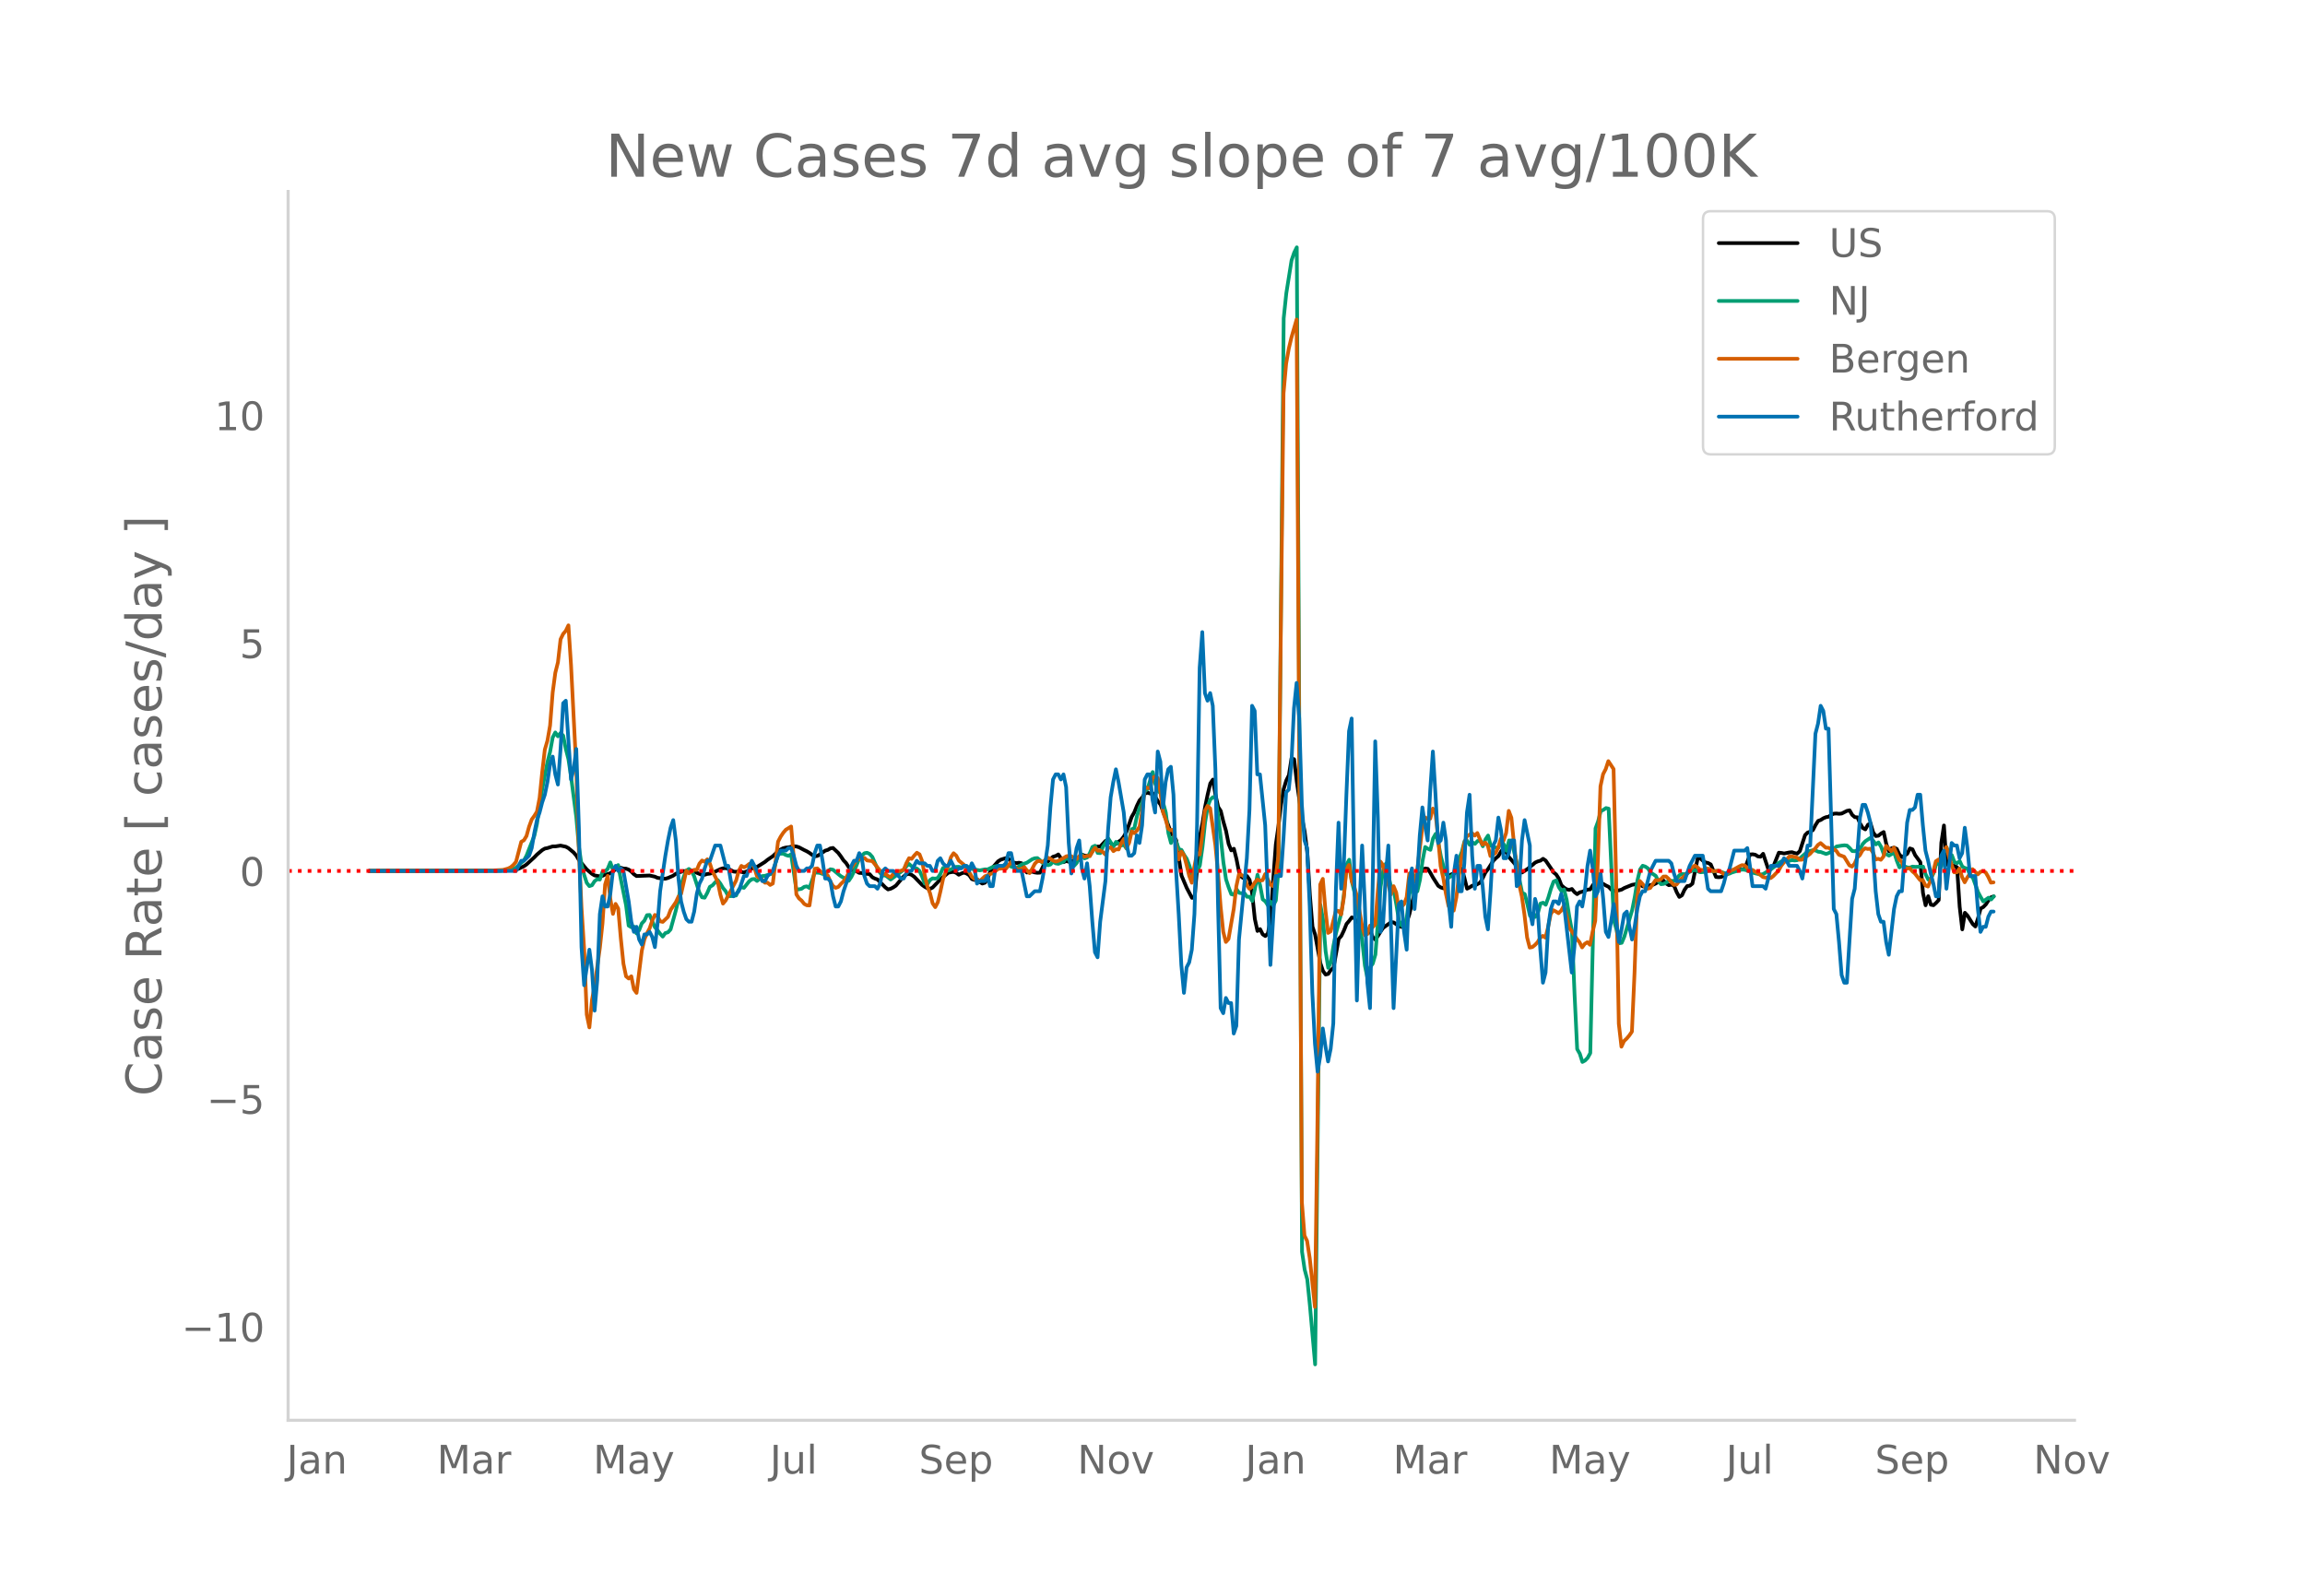 <svg height="864" viewBox="0 0 936 648" width="1248" xmlns="http://www.w3.org/2000/svg" xmlns:xlink="http://www.w3.org/1999/xlink"><defs><style>*{stroke-linecap:butt;stroke-linejoin:round}</style></defs><g id="figure_1"><path d="M0 648h936V0H0z" style="fill:#fff" id="patch_1"/><g id="axes_1"><path d="M117 576.72h725.4V77.76H117z" style="fill:none" id="patch_2"/><path clip-path="url(#pe554f9a1f0)" d="m149.973 353.66 53.182-.134 5.318-.279 1.063-.165 1.064-.304 2.127-1.022 1.064-.722 3.19-2.917 1.064-1.11 2.128-1.803 1.063-.623 1.064-.21 2.127-.673 1.064.008 2.127-.334 2.127.452 1.064.566 2.127 1.772 1.064 1.24 1.064 1.798 3.19 3.867 2.128 1.778 1.063.644 2.128.364 1.063-.197 1.064-.532 1.064-.176 1.063-.335 1.064-.716 1.064-.951 1.063-.722 1.064.15 1.063.318 1.064.043 1.064.383 1.063.782 1.064 1.09 1.064.744 5.318-.216 2.127.468 1.064.48 2.127.307 1.064.055 1.063-.304 2.128-.933 1.063-.752 1.064-.497 2.127-.63 2.127.113 1.064-.123 1.064.265 3.19 1.32 1.064-.069 1.064-.328 1.063-.121 1.064-.294 3.191-1.55 1.064-.33 1.063-.08 1.064.266 2.127 1.12 1.064.13 1.063-.236 2.128.493 2.127-.826 1.064-.786 1.063-.46 1.064-.185 3.19-2.007 1.064-.873 2.128-1.447 2.127-1.979 1.064-.744 1.063-.544 1.064-.263 1.064-.105 2.127-.445 1.063.103 1.064.324 2.127 1.123 1.064.509 1.064.64 1.063.781 1.064.61 1.064-.14 1.063-.621 2.127-1.523 1.064-.3 1.064-.627 1.063-.177 2.128 2.008 1.063 1.41 1.064 1.598 1.064 1.112 1.063 1.667 1.064 1.24 1.063-.143 2.128 1.236 1.063.05 1.064.356 1.064-.015 1.063.139 1.064 1.226 1.064.554 1.063.366 3.191 3.244 1.064.798 1.063-.28 1.064-.545 1.064-.719 2.127-2.517 1.064-1.242 1.063-.82 1.064-.192 1.063.4 1.064.769 3.191 3.303 1.064.768 1.063.575 1.064.27 1.064-.523 2.127-2.2 1.063-1.22 3.191-2.593 1.064-.236 1.064-.122 1.063.36 1.064.805 1.064-.53 1.063-.348 1.064.372 1.063.686 1.064 1.575 1.064.358 1.063-.268 1.064 1.105 1.064.625 1.063-.345 1.064-1.715 1.064-2.786 1.063-1.75 2.127-2.421 1.064-.674 2.127-.664 1.064.332 1.064.906 1.063.633 1.064.172 1.064-.147 1.063.224 1.064 2.17 1.063 1.584 1.064-.365 1.064.026 1.063.309 1.064.143 1.064-.059 2.127-4.313 1.064-.19 1.063-1.105 1.064-.87 1.063-.298 1.064-.618 2.127 3.14 1.064-.474 1.064.294 2.127-.488 1.064.54 2.127-2.975 1.063.448 1.064.095 1.064-.238 1.063-1.613 1.064-1.924 2.127.007 2.128-2.294 1.063-.316 1.064 1.176 1.063 1.01 3.191-2.302 1.064-1.363 1.064-1.93 2.127-6.058 1.064-1.83 1.063-2.669 1.064-2.18 1.063-1.165 1.064-1.572 1.064-.409 1.063.35 1.064-.129 1.064 1.484 1.063 1.775 1.064 1.371 4.254 11.326 2.128 3.19 2.127 14.28 2.127 5.036 2.128 4.038 1.063-.14 2.127-24.7 1.064-5.372 1.064-6.634 1.063-5.137 1.064-4.485 1.064-1.558 1.063 6.288 1.064 4.813 1.064 1.66 1.063 4.371 1.064 3.682 1.063 5.325 1.064 2.617 1.064-.666 1.063 4.227 1.064 5.404 1.064 1.844 1.063.71 1.064-1.111 1.064 1.56 1.063 5.688 1.064 10.219 1.063 4.853 1.064-.752 1.064 2.109 1.063.704 1.064-1.103 1.064-5.75 1.063-16.011 1.064-14.29 1.064-7.44 1.063-8.792 1.064-6.325 1.063-3.476 1.064-2.165 1.064-6.847 1.063.416 1.064 9.068 2.127 14.894 1.064 5.332 1.064 8.272 1.063 17.523 1.064 12.916 1.063 3.15 2.128 11.624 1.063 3.175 1.064 1.463 1.064-.254 1.063-1.615 1.064-.762 2.127-11.838 1.064-1.2 1.063-2.234 1.064-2.651 1.064-1.237 1.063-1.42 1.064.323 1.064 1.682 1.063.285 2.128 2.675 1.063.167 1.064.309 1.063 2.576 1.064 1.015 1.064-1.548 1.063-1.779 1.064-1.483 3.19-2.275 1.065.105 2.127 1.498 1.063.322 1.064-.783 1.064-1.166 1.063-3.268 1.064-4.668 3.19-11.433 1.065-1.714 1.063-.703 1.064.152 1.063 1.646 1.064 1.913 2.127 3.332 1.064.69 1.064.322 1.063-1.957 1.064-3.056 1.064-.673 1.063-.28 1.064-.966 1.063-.584 1.064-.45 1.064 3.82 1.063 4.302 1.064-.548 1.064-.698 1.063-.055 2.128-1.154 1.063-1.91 1.064-2.213 1.063-1.37 2.128-3.383 1.063-1.083 1.064-.893 1.064-1.875 1.063-1.25 1.064 1.706 1.064 1.928 3.19 3.672 1.064 1.622 1.064.915 2.127-1.362 2.127-1.736 1.064-.923 1.064-.479 1.063-.293 1.064-.755 1.063.721 2.128 3.105 1.063 1.683 1.064.848 1.064 1.648 1.063 2.737 1.064.955 1.064.692 1.063.222 1.064-.359 1.063 1.293 1.064.812 1.064-.732 1.063-.252 2.128-.869 1.063-.088 1.064-1.69 1.064-1.368 2.127.452 1.063.402 1.064.64 1.064.503 1.063 1.112 1.064.69 1.064-.28 1.063-.086 1.064-.296 1.064-.632 3.19-1.304 2.128-.36 1.063.289 1.064.666 1.064.176 2.127-.676 1.064-.14 1.063-.474 1.064-.687 1.063-.515 1.064.01 1.064 1.19 1.063.678 1.064-.209 1.064.433 1.063 2.615 1.064 1.92 1.064-.636 1.063-2.272 1.064-1.493 1.063-.128 1.064-.86 2.127-10.197 1.064-.05 1.064.942 1.063.702 1.064.23 1.064.575 2.127 5.084 1.063.109 1.064-.098 2.127-.997 2.128-1.41 1.063-.362 2.128-.253 1.063-.06 1.064-.254 2.127-5.814 1.064-.069 1.063.184 1.064.682 1.064.131 1.063-1.19 2.128 6.344 1.063-.92 1.064-.595 2.127-5.284 1.064.106 1.063.224 2.128-.426 1.063-.103 1.064.353 1.064.217 1.063-.985 2.127-6.516 1.064-1.059 1.064-.332 1.063-.658 1.064-2.052 1.064-1.67 1.063-.388 1.064-.695 1.064-.445 1.063-.185 1.064-.773 1.063-.459 1.064-.057 1.064.11 1.063-.113 2.128-1.081 1.063-.204 1.064 1.857 1.064.912 1.063.063 1.064 2.507 1.063 1.804 1.064.583 1.064-1.89 1.063-.501 1.064 3.669 1.064 1.432 1.063-.143 1.064-.865 1.064-.626 1.063 4.899 1.064 2.902 1.063-1.207 1.064-.245 1.064.515 1.063 2.279 1.064 1.086 2.127-1.392 1.064-2.18 1.064.365 1.063 2.348 2.127 2.89 1.064 12.484 1.064 4.997 1.063-3.68 1.064 3.447 1.064.218 1.063-.94 1.064-1.15 1.064-23.265 1.063-7.03 1.064 15.91 1.063-.13 1.064.244 2.127.902 1.064 16.094 1.064 9.164 1.063-6.73 1.064 1.156 2.127 3.426 1.064.975 1.063-3.303 1.064-4.006 1.064-.568 1.063-1.096 1.064-1.65 1.064-1.247 1.063-.331h0" style="fill:none;stroke:#000;stroke-linecap:round;stroke-width:1.5" id="line2d_1"/><path clip-path="url(#pe554f9a1f0)" d="m149.973 353.656 53.182-.097 3.19-.228 1.064-.185 1.064-.323 1.063-.485 3.191-2.912 1.064-1.964 3.19-8.102 1.064-4.85 1.064-7.466 1.064-6.573 2.127-10.99 1.064-4.163 1.063-5.855 1.064-2.039 1.064 1.567 1.063-1.358 1.064 1.05 1.063 5.42 1.064 4.142 1.064 7.086L234 331.66l1.064 12.11 1.063 7.222 1.064 4.224 1.064 3.27 1.063 1.337 1.064-.351 1.063-1.648 1.064-.827 1.064.17 1.063-3.159 1.064-.104 1.064-1.092 1.063-2.609 1.064 2.96 2.127-1.889 1.064 5.685 2.127 10.579 1.064 8.323 1.063.635 1.064-.212 1.064 2.755 1.063-1.293 1.064-2.761 1.064-1.123 1.063-2.236 1.064-.092 2.127 4.962 1.064 1.231 1.063 1.422 1.064 1.172 1.064-1.431 1.063-.304 1.064-1.17 2.127-7.672 1.064-4.477 1.063-5.848 1.064-3.357 1.064-2.538 1.063-.664 1.064.734 1.064 2.236 2.127 6.603 1.064 1.926 1.063.168 1.064-1.943 1.063-2.466 1.064-.604 1.064-1.188 1.063-.931 1.064 1.399 1.064 1.794 1.063 1.256 1.064 1.997 1.064.06 2.127-.27 1.063-2.341 1.064-1.06 1.064.307 2.127-2.683 1.064-.81 1.063-.11 1.064.795 1.064-.904 1.063-1.088 1.064-.085 2.127-.687 1.064-.268 2.127-7.976 2.127-.075 1.064.564 1.064.327 1.063-.642 2.127 14.335 1.064-.106 1.064-.234 1.063-.768 1.064-.208 1.064.672 2.127-6.208 1.064-.025 1.063.11 1.064.413 1.063-.32 2.128-1.57 1.063.189 2.128 1.777 1.063.849 1.064.605 1.064.891 1.063.353 1.064-1.58 1.063-2.198 2.128-5.193 1.063-1.282 1.064-.927 1.064-.19 1.063.496 1.064 1.212 2.127 4.864 1.064 1.639 1.063 1.06 1.064-.054 1.064.752 1.063.89 2.128-1.564 3.19-2.404 1.064-1.386 1.064-.96 1.063.943 1.064.625 1.064.3 1.063.945 1.064 2.3 1.064 2.824 1.063.317 1.064-1.716 1.064-.69 1.063.12 1.064-.278 1.063-1.722 1.064-2.362 1.064.176 1.063.9 3.191-1.486 1.064-.04 1.064.24 1.063-.381 1.064-.07 2.127 1.033 1.064.28 2.127.356 2.127-.417 1.064.032 2.127-1.027 2.127-.48 1.064.263 1.064-.123 1.063-.48 1.064.24 2.127.86 1.064.218 2.127-1.47 2.127-.737 2.128-1.401 1.063-.396 1.064-.082 1.064.869 1.063 1.131 1.064.153 1.064.757 1.063-.287 1.064-1.206 1.063.738 1.064.177 2.127-.84 1.064-1.733 1.064.812 1.063 2.532 1.064.058 1.064-1.174 1.063-2.474 1.064-.863 1.063 1.483 1.064-.38 1.064-1.718 1.063-2.54 1.064-.5 1.064 2.91 1.063.086 1.064-2.569 1.064-1.585 1.063-1.899 2.127 3.372 1.064-1.888 2.127 1.494 1.064-.333 1.064 1.535 1.063-3.485 1.064-4.339 1.064-.412 1.063-4.92 1.064-3.454 1.063-2.056 1.064-4.61 1.064-.773 2.127-7 1.064 4.747 1.063 2.842 1.064 1.006 2.127 7.842 1.064 8.355 1.063 4.027 1.064-2.554 1.064 2.092 1.063 2.94 1.064.338 1.064 2.005 1.063 1.578 1.064 2.789 1.064 3.552 2.127-1.252 1.063-2.398 1.064-7.415 1.064-10.011 1.063-6.556 1.064-2.77 1.064-.968 1.063.164 1.064 7.598 1.064 8.901 1.063 9.934 1.064 6.814 1.063 3.227 1.064 2.768 1.064.242 1.063-2.268 1.064 1.5 1.064.145 1.063-.074 1.064 1.52 1.064-.036 1.063 1.735 1.064-4.745 1.063-5.9 1.064 4.292 1.064 5.69 1.063.814 1.064 1.662 1.064-1.582 1.063 1.659 1.064-2.086 1.064-12.562 2.127-223.875 1.063-10.157 2.128-13.364 1.063-3.118 1.064-2.156 2.127 407.887 1.064 7.213 1.064 3.992 1.063 10.515 2.127 23.993 2.128-186.601 1.063 5.837 1.064 13.015 1.064 6.73 1.063-2.236 1.064-6.817 1.064-5.145 2.127-8.078 1.063-7.552 1.064-12.102 1.064-1.973 1.063 8.807 1.064 4.333 1.064 5.725 1.063 7.749 1.064 6.43 1.064 9.99 1.063 5.175 1.064-4.545 1.063-1.493 1.064-3.671 2.127-27.622 1.064-6.56 1.064-2.707 2.127 9.71 1.064 1.132 1.063 5.721 1.064 6.52 1.063 1.992 1.064.672 1.064-4.041 1.063-9.359 1.064-3.92 1.064 2.681 1.063.108 1.064-4.651 1.064-7.749 1.063-5.595 1.064.69 1.063.458 1.064-4.614 1.064-1.877 1.063 3.561 1.064 5.664 1.064 4.037 1.063 3.193 1.064 1.205 1.064-.461 1.063-1.093 1.064-3.597 2.127-5.24 1.064-4.273 1.063-.221 1.064 1.685 1.064-1.041 1.063.648 1.064-1.18 1.064-.074 1.063 2.228 1.064-2.783 1.063-1.577 1.064 4.122 1.064.33 1.063.54 1.064-.116 1.064-3.146 1.063 1.86 1.064 2.61 1.064-4.209 1.063.181 1.064 4.794 1.063 4.143 1.064 6.87 1.064 5.295 1.063.489 1.064 4.122 1.064 4.69 1.063-.232 1.064.712 1.064-1.541 1.063-3.908 1.064-.323 1.063.827 1.064-2.946 1.064-3.6 1.063-2.859 1.064-.506 1.064 2.753 1.063 1.631 1.064-.672 1.064 4.271 1.063 6.797 1.064 5.695 1.063 25.749 1.064 22.311 1.064 1.863 1.063 3.346 1.064-.579 1.064-1.094 1.063-1.922 2.128-91.214 1.063-2.928 1.064-4.117 1.063-.515 1.064-.727 1.064.23 2.127 45.332 1.064 3.793 1.063 5.56 1.064-.196 1.064-2.511 3.19-10.83 1.064-5.374 1.064-6.63 1.063-4.446 1.064-1.507 1.064.344 1.063.723 1.064 1.663 2.127 1.39 1.064 2.158 1.063 1.212 1.064-.124 1.064-.54 1.063-.778 2.128.143 1.063-.993 1.064-1.359 1.064-.518 1.063.14 1.064-.391 1.063-.64 1.064-.44 1.064-.272 1.063.548 1.064.377 2.127-.162 1.064-.436 1.064-.049 1.063.328 1.064-.168 1.063-.015 3.191 1.159 1.064-.052 1.064-.486 3.19-.989 1.064-.225 1.064.102 1.063.31 2.128.868 3.19.763 1.064-.213 2.128-1.322 1.063-.627 2.127-1.65 1.064-.995 1.064-.578 2.127-.013 2.127-.46 1.064.124 1.064-.115 1.063-.718 3.191-2.836 2.127-.493 1.064.1 1.064.518 1.063.115 2.128.787 1.063-.368 1.064-.663 1.063-1.13 1.064-.884 2.127-.353 1.064-.112 1.064.117 1.063.988 1.064 1.227 1.064.062 1.063-.368 1.064-.574 1.063-1.996 1.064-1.131 2.127-1.403 1.064 1.252 1.064 1.456 1.063-.804 1.064 1.771 1.064 2.891 1.063.111 1.064.593 2.127-1.271 1.064 3.359 1.063 2.683 1.064-.863 2.127.878 1.064.065 1.064-.404 1.063.113 3.191-.115 1.064 3.16 1.063 2.125 1.064-.478 1.064-2.054 1.063-3.652 1.064-.427 1.064 1.233 1.063-5.547 1.064-2.168 1.063 2.887 1.064.295 1.064 2.84 1.063.4 1.064-.878 1.064 2.281 1.063.549 1.064.33 1.064 2.767 1.063.778 2.127 5.915 1.064 2.01 1.064 1.774 2.127-1.503 1.064.712 1.063-1.254h0" style="fill:none;stroke:#009e73;stroke-linecap:round;stroke-width:1.5" id="line2d_2"/><path clip-path="url(#pe554f9a1f0)" d="m149.973 353.656 46.8-.1 4.254-.143 3.191-.162 2.127-.587 1.064-.527 1.064-.931 1.063-1.236 2.128-8.143 1.063-.607 1.064-1.742 1.064-3.829 1.063-2.896 1.064-1.459 1.063-1.721 1.064-5.55 1.064-10.533 1.063-9.095 1.064-3.646 1.064-6.158 1.063-13.45 1.064-7.96 1.064-4.233 1.063-9.358 1.064-2.188 1.063-1.236 1.064-2.228 1.064 16.245 2.127 41.91 1.064 33.846 1.063 22.727 1.064 16.812 1.064 26.535 1.063 5.185 1.064-11.201 1.063-5.651 2.128-15.435 1.063-9.925 1.064-15.78 1.064-3.544 1.063 9.378 1.064 6.057 1.064-4.052 1.063 1.904 1.064 12.154 1.063 10.25 1.064 5.104 1.064.89 1.063-.91 1.064 5.266 1.064 1.478 2.127-17.095 1.064-4.639 1.063-2.512 1.064-1.985 1.063-3.16 1.064-2.268 1.064.527 1.063 2.066 1.064.243 2.127-2.046 1.064-2.836 2.127-3.12 1.064-2.268 1.063-1.073 2.128-9.44 1.063 1.054 1.064-.79 1.064-.628 1.063.02 1.064-2.552 1.064-1.256 1.063.506 1.064-.992 1.063 1.762 1.064 3.282 1.064 1.944 1.063 2.248 1.064 5.145 1.064 3.606 1.063-1.276 4.255-8.102 1.063-3.87 1.064-2.065 1.064.587 1.063-.527 1.064-.85 1.064-.446 1.063 2.107 1.064 3.423 1.064.527 1.063.83 1.064 1.175 1.063-.02 1.064.931 1.064-.587 2.127-16.995 1.064-2.025 1.063-1.6 1.064-1.236 2.127-1.296 1.064 12.66 1.063 14.908 1.064 1.64 1.064.892 1.063 1.336 1.064.568 1.064.06 2.127-14.887 1.064-.163 1.063 1.054 1.064.85 1.063-.06 1.064 1.053 1.064 2.512 1.063 1.782 1.064.71 1.064-.386 1.063-1.215 1.064-1.033 1.064-1.479 1.063-2.106 1.064-1.844 2.127-3.18 1.064-.445 1.063-.142 1.064-.304 1.064 1.013 2.127.263 4.254 5.287 1.064-.122 1.064.892 1.063.465 1.064-1.336 1.064-.932 2.127-.345 1.064-.486 1.063-2.633 1.064-1.985 1.063.284 1.064-1.357 1.064-1.135 1.063.669 1.064 2.754 1.064 5.834 1.063 4.517 1.064 2.633 1.064 4.132 1.063 1.56 1.064-2.046 1.063-4.497 1.064-5.003 2.127-5.428 1.064-3.342 1.064-1.58 1.063.952 1.064 2.046 2.127 1.742 1.064 1.742 1.063 1.276 1.064 1.843 1.064.87 1.063.203 1.064.628 2.127-1.964 1.064-.365 1.064-.587 1.063-.243 2.127-1.803 2.128-.203 1.063.142 2.128-2.816 2.127 2.877 1.064.324 1.063-.365 1.064-.648 1.063 1.337 1.064 1.094 1.064-1.742 1.063-2.066 1.064-1.074h1.064l1.063.365 2.128-1.742 1.063.445 1.064.73 1.063.384 1.064-.303 2.127-1.155 1.064-.668 1.064-.203 1.063.182 1.064.79 1.064.284 1.063-1.215h1.064l1.063.303 1.064-.344 1.064.162 1.063-1.944 1.064-1.459 1.064 1.175 1.063-.081 1.064.648 1.064 1.053 1.063-2.775 1.064-.222 1.063 1.539 1.064-.75 1.064.061 1.063-2.592 1.064-1.702 1.064 3.646 1.063-2.066 1.064-4.618 1.064.729 1.063-1.074 1.064-1.62 1.063-6.421 1.064-9.52 1.064.263 1.063.122L468 315.88l1.064-.588 1.063.628 1.064 5.348 1.064 8.487 1.063 2.977 1.064 3.788 1.063.648 1.064-.263 1.064 6.907 1.063 5.186 1.064-3.2 1.064 1.437 1.063 3.95 1.064 4.457 1.064 2.815 1.063-6.684 1.064-5.368 1.063.608 1.064-8.001 1.064-9.763 1.063-2.006 1.064.993 2.127 14.928 1.064 11.262 1.064 13.794 1.063 10.189 1.064 4.091 1.063-1.195 2.128-12.194 1.063-9.236 1.064-4.922 1.064.385 1.063.648 1.064 3.423 1.064 1.499 1.063-.77 1.064-1.762 1.063-1.215 1.064.405 1.064-.122 1.063-2.511 2.128 4.294 1.063.587 1.064-3.605 1.064-8.265 2.127-188.214 1.063-12.052 1.064-6.037 1.064-4.517 2.127-7.393 2.127 358.382 1.064 13.632 1.064 2.167 1.063 6.907 2.127 19.912 1.064-78.713 1.064-92.832 1.063-2.309 1.064 12.74 1.064 9.217 1.063-.648 2.128-8.426 1.063.141 1.064 1.439 1.063-6.705 1.064-11.708 1.064-1.701 1.063 6.42 1.064 2.432 1.064 3.727 2.127 12.274 1.064 3.667 1.063-.426 1.064-3.443 1.063.668 1.064-1.235 1.064-13.51 1.063-11.931 1.064 1.458 1.064 3.727 2.127 8.143 1.064-3.363 1.063 2.553 1.064 6.522 1.063-.75 1.064-.992 1.064-2.836 1.063-9.58 1.064-.831 1.064 4.193 1.063-4.538 2.128-17.642 1.063-4.031 1.064.608 1.063-.102 1.064-4.091 1.064 1.884 1.063 9.864L585 351.692l1.064 4.76 1.063 6.32 1.064 5.063 1.064 1.904 1.063.02 1.064-5.367 1.063-8.953 1.064-7.373 1.064-5.47 1.063-3.017 2.128-1.236 1.063.973 1.064-1.054 1.064 2.552 1.063 2.168 1.064-.83 1.063 1.194 1.064 4.254 2.127-1.215 1.064-2.33 1.064-3.463 1.063.75 1.064-3.1 1.064-8.973 1.063 2.795 1.064 10.513 1.063 8.993 1.064 7.637 1.064 4.84 1.063 7.394 1.064 9.216 1.064 4.132 1.063-.202 1.064-.851 1.064-1.134 1.063-1.783 1.064-.79 1.063.73 1.064-4.214 1.064-5.307 1.063-1.64 1.064.547 1.064.688 1.063-1.033 1.064-1.944 1.064 3.646 1.063 5.205 1.064 1.378 2.127 3.22 1.064 1.297 1.063 2.106 1.064-1.438 1.064-.668 1.063 1.053 1.064-5.246 1.064-4.477 1.063-24.468 1.064-30.181 1.063-4.922 1.064-2.046 1.064-3.241 2.127 3.22 1.064 45.798 1.063 57.628 1.064 9.297 1.064-2.289 1.063-.993 1.064-1.276 1.063-1.54 1.064-23.941 1.064-30.343 1.063-6.907 1.064 1.134 1.064 1.438 1.063.567 1.064-.303 2.127-3.16 1.064.06 1.063-.384 1.064-1.135 1.064-.04 1.063.932 1.064 1.397 1.064 1.094 1.063-.121 1.064-1.358 1.064-1.174 1.063-.83 1.064-.993 2.127-2.573 1.064-.83 1.063.729 1.064 1.013 1.064.08 1.063-.364 1.064-.243 1.064.486 1.063.628 2.127-.182 1.064.506 1.064.77 1.063.202 1.064-.952 1.064-.729 1.063-.405 2.128-1.195 1.063-.486 1.064.101 1.063 1.053 1.064.649 1.064.141 2.127 1.317 1.064.648 1.063.932 1.064.223 1.064-.02 1.063.202 1.064-.85 2.127-2.229 1.064-1.944 1.063-1.317 1.064-1.053 1.064-1.317 1.063-.101 2.128.506 1.063.891 1.064-.06 1.063-.973 1.064-.587 1.064-.81 1.063-1.195 1.064-1.013 1.064-1.398 1.063-.75 2.128 1.864 1.063.04 1.064.467 1.063.202 1.064.567 1.064 1.6 2.127.81 2.127 3.485 1.064.506 1.064-1.235 1.063-2.41 1.064-1.014 1.063-1.904 1.064-.87 1.064.283 1.063-.121 1.064 1.539 1.064 2.876 1.063-.304 1.064.405 1.064-1.296 1.063-4.375 2.127 2.147 1.064-1.438 2.127 4.962 1.064.831 1.064 3.018 1.063-.304 1.064-.142 1.064 1.256 1.063.912 2.127 2.694 1.064-.061 1.064 2.208 1.063.445 1.064-2.45 1.064-3.707 1.063-4.112 1.064-.689 1.064 1.337 1.063-4.395 1.064-2.026 1.063 3.99 2.128 6.28h1.063l1.064-1.52 1.064 3.403 1.063 2.168 1.064-1.945 1.064-1.56 1.063-1.822 2.127 2.106 1.064-1.033 1.064-.263 1.063.486 1.064 1.843 1.064 2.33 1.063-.122h0" style="fill:none;stroke:#d55e00;stroke-linecap:round;stroke-width:1.5" id="line2d_3"/><path clip-path="url(#pe554f9a1f0)" d="M149.973 353.656h59.563l2.128-4.126h1.063l2.128-2.063 1.063-3.095 1.064-6.19 1.063-5.159 1.064-3.094 1.064-4.127 1.063-3.095 1.064-5.158 1.064-7.222 1.063-3.095 1.064 7.222 1.064 4.126 1.063-14.443 1.064-18.57 1.063-1.031 2.128 31.981 1.063-4.126 1.064-8.254 1.064 31.981 1.063 48.488 1.064 15.475 2.127-14.443 1.064 8.253 1.063 16.506 1.064-12.38 1.064-26.822 1.063-7.222 1.064 4.127h1.064l1.063-5.159 1.064-9.285 1.064-2.063 1.063 2.063 1.064-1.031 1.063 1.031 2.128 12.38 1.063 8.253 1.064 4.127 1.064-2.063 1.063 5.158 1.064 2.063 1.064-4.126h1.063l1.064-1.032 1.063 2.063 1.064 4.127 1.064-9.285 1.063-13.411 2.128-14.443 1.063-6.19 1.064-5.159 1.064-3.095 1.063 8.254 1.064 15.474 1.063 9.285 1.064 4.127 1.064 3.095 1.063 1.031h1.064l1.064-4.126 1.063-7.222 1.064-4.126 1.064-2.064 1.063-4.126 1.064-3.095h1.063l2.128-6.19h2.127l2.127 8.253h1.064l2.127 12.38 2.127-2.063 2.128-6.19h1.063l2.128-6.19 4.254 8.253h1.064l1.063-2.063 2.128-2.064 2.127-6.19 1.064-2.063h2.127l1.064-1.031h1.063l1.064 3.095 1.063 4.126 1.064 2.063h2.127l1.064-1.031h1.064l1.063-1.032 1.064-5.158 1.064-3.095h1.063l1.064 6.19 1.063 7.221h1.064l1.064 1.032 1.063 6.19 1.064 4.127h1.064l1.063-2.064 1.064-4.126 2.127-6.19 1.064-4.127 1.063-2.063h1.064l1.064-3.095 1.063 2.063L351 355.72l1.064 3.095 1.063 1.031h2.128l1.063 1.032 1.064-2.063 1.063-5.159 1.064-1.031 1.064 1.031h2.127l3.19 3.095h1.065l1.063-2.063 1.064-1.032h1.063l2.128-4.126 1.063 1.032h2.128l1.063 1.031h1.064l1.064 2.063h1.063l1.064-4.126 1.063-1.032 1.064 2.064 1.064 1.031h1.063l1.064-2.063 2.127 4.126 1.064-1.031h1.064l1.063-1.032h1.064l1.063 2.063 1.064-3.094 1.064 2.063 1.063 6.19 1.064-1.032h2.127l1.064-2.063 1.064 4.126h1.063l1.064-7.221 1.063-1.032h2.128l1.063-1.031 1.064-4.127h1.064l1.063 5.158 1.064 2.063h2.127l2.127 10.317h1.064l2.127-2.063h2.128l1.063-5.159 1.064-6.19 1.064-7.221 1.063-15.475 1.064-11.348 1.063-2.063h1.064l1.064 2.063 1.063-2.063 1.064 5.158 1.064 22.696 1.063 12.38 1.064-4.126 1.064-6.19 1.063-3.095 1.064 11.348 1.063 4.126 1.064-6.19 1.064 9.285 1.063 14.443 1.064 12.38 1.064 2.064 1.063-14.444 2.128-16.506 1.063-20.633 1.064-13.411 1.063-6.19 1.064-5.158 1.064 5.158 2.127 12.38 1.064 12.38 1.063 5.158h1.064l1.064-1.032 1.063-7.222 1.064 3.095 1.063-7.221 1.064-18.57 1.064-2.063h1.063L468 324.77l1.064 5.159 1.063-24.76 1.064 4.127 1.064 18.57 1.063-10.317 1.064-5.158 1.063-1.032 1.064 11.348 1.064 30.95 1.063 17.538 1.064 20.633 1.064 11.348 1.063-10.317 1.064-2.063 1.064-5.158 1.063-14.443 1.064-36.108 1.063-63.962 1.064-14.444 1.064 24.76 1.063 3.095 1.064-3.095 1.064 5.158 1.063 25.792 1.064 54.677 1.064 42.298 1.063 2.063 1.064-6.19 1.063 2.063h1.064l1.064 12.38 1.063-3.095 1.064-35.076 3.19-33.013 1.065-19.601 1.063-42.298 1.064 2.064 1.063 25.79h1.064l2.127 20.634 2.128 56.74 2.127-36.107h2.127l1.064-15.475 1.063-18.57 1.064-1.031 1.064-10.317 1.063-22.696 1.064-10.317 1.064 14.444 1.063 35.076 1.064 14.443 1.064 3.095 1.063 23.728 1.064 35.076 1.063 20.633 1.064 11.348 1.064-6.19 1.063-11.348 1.064 7.221 1.064 6.19 1.063-5.158 1.064-10.317 1.064-54.677 1.063-26.823 1.064 26.823 1.063-9.285 1.064-28.886 1.064-25.791 1.063-5.158 1.064 63.962 1.064 50.55 1.063-38.17 1.064-24.76 1.064 22.696 1.063 33.013 1.064 10.317 1.063-48.488 1.064-59.836 1.064 30.95 1.063 46.424 1.064-3.095 1.064-19.601 1.063-12.38 2.128 66.026 2.127-42.298 1.063-1.032 1.064 12.38 1.064 7.222 1.063-27.855 1.064-5.158 1.064 16.506 1.063-12.38 1.064-17.538 1.064-11.348 1.063 7.222 1.064 6.19 1.063-20.633 1.064-15.475 1.064 17.538 1.063 19.601 1.064-1.031 1.064-7.222 1.063 7.222 1.064 24.76 1.064 10.316 1.063-21.665 1.064-7.221 1.063 14.443h1.064l1.064-11.348 1.063-20.633 1.064-7.222 1.064 24.76 1.063 13.411 1.064-9.285h1.064l1.063 8.253 1.064 12.38 1.063 5.158 1.064-15.474 1.064-18.57 1.063-2.063 1.064-9.285 1.064 5.158 1.063 11.348h1.064l1.064-2.063 1.063-5.158h1.064l1.063 18.57 1.064-1.032 1.064-17.538 1.063-8.254 2.128 10.317v26.823l1.063 5.158 1.064-10.316 1.064 4.126 1.063 16.507 1.064 13.411 1.063-4.127 1.064-18.57 1.064-7.22 1.063-3.096h1.064l1.064 1.032 1.063-4.127 1.064 4.127 3.19 27.854 1.064-10.316 1.064-16.506 1.064-2.064 1.063 2.064 1.064-6.19 1.064-10.317 1.063-6.19 1.064 7.222 1.064 11.348 1.063-2.063 1.064-7.222 1.063 10.317 1.064 13.411 1.064 2.063 1.063-6.19 1.064-7.221 1.064 7.221 1.063 8.254 1.064-5.159 1.064-6.19 1.063-1.031 1.064 6.19 1.063 5.158 1.064-5.158 1.064-7.222 1.063-5.158 1.064-2.063h1.064l2.127-8.254 2.127-4.126h5.318l1.064 1.032 1.064 4.126 1.063 3.095h3.191l2.127-6.19 2.128-4.126h3.19l1.064 6.19 1.064 7.221 1.064 1.032h4.254l1.064-3.095 1.063-4.127 1.064-1.032 2.127-8.253h4.255l1.063-1.031 1.064 7.221 1.064 8.253h4.254l1.064 1.032 1.064-4.127 1.063-5.158h3.191l1.064-1.031 1.063-2.064 1.064 1.032 1.064 2.063h3.19l1.064 2.063 1.064 3.095 1.063-6.19 1.064-7.221h1.064l2.127-45.393 1.064-4.126 1.063-7.222 1.064 2.064 1.064 7.221h1.063l2.127 73.247 1.064 2.064 1.064 11.348 1.063 13.411 1.064 3.095h1.064l2.127-34.044 1.064-4.127 2.127-28.886 1.063-5.158h1.064l1.064 3.095 1.063 4.126 1.064 11.348 1.064 16.507 1.063 9.285 1.064 3.094h1.064l1.063 8.254 1.064 5.158 2.127-18.57 1.064-5.158 1.063-2.063h1.064l2.127-27.855 1.064-5.158h1.064l1.063-1.032 1.064-5.158h1.063l1.064 12.38 1.064 10.316 1.063 4.127 1.064 5.158 1.064 4.127 1.063 5.158h1.064l1.064-16.506 1.063-2.064 1.064 15.475 2.127-18.57 1.064 1.032h1.063l1.064 5.158 1.064-2.063 1.063-10.317 1.064 8.254 1.064 11.348h2.127l1.063 13.411 1.064 9.285 1.064-2.063h1.063l1.064-4.127 1.064-2.063h1.063" style="fill:none;stroke:#0072b2;stroke-linecap:round;stroke-width:1.5" id="line2d_4"/><path clip-path="url(#pe554f9a1f0)" d="M117 353.656h725.4" style="fill:none;stroke:red;stroke-dasharray:1.5,2.475;stroke-dashoffset:0;stroke-width:1.5" id="line2d_5"/><path d="M117 576.72V77.76" style="fill:none;stroke:#d3d3d3;stroke-linecap:square;stroke-linejoin:miter;stroke-width:1.25" id="patch_3"/><path d="M117 576.72h725.4" style="fill:none;stroke:#d3d3d3;stroke-linecap:square;stroke-linejoin:miter;stroke-width:1.25" id="patch_4"/><g id="matplotlib.axis_1"><g id="xtick_1"><g style="fill:#696969" transform="matrix(.16 0 0 -.16 116.368 598.378)" id="text_1"><defs><path d="M9.813 72.906h9.859V5.078q0-13.187-5-19.14-5-5.954-16.094-5.954h-3.75v8.297h3.078q6.531 0 9.219 3.672Q9.813-4.39 9.813 5.078z" id="DejaVuSans-74"/><path d="M34.281 27.484q-10.89 0-15.093-2.484-4.204-2.484-4.204-8.5 0-4.781 3.157-7.594 3.156-2.797 8.562-2.797 7.485 0 12 5.297 4.516 5.297 4.516 14.078v2zm17.922 3.72V0H43.22v8.297Q40.14 3.328 35.547.953q-4.594-2.375-11.234-2.375-8.391 0-13.36 4.719Q6 8.016 6 15.922q0 9.219 6.172 13.906 6.187 4.688 18.437 4.688h12.61v.89q0 6.203-4.078 9.594-4.078 3.39-11.453 3.39-4.688 0-9.141-1.124-4.438-1.125-8.531-3.375v8.312q4.921 1.906 9.562 2.844 4.64.953 9.031.953 11.875 0 17.735-6.156 5.86-6.14 5.86-18.64z" id="DejaVuSans-97"/><path d="M54.89 33.016V0h-8.984v32.719q0 7.765-3.031 11.61-3.031 3.858-9.078 3.858-7.281 0-11.484-4.64-4.204-4.625-4.204-12.64V0H9.08v54.688h9.03v-8.5q3.235 4.937 7.594 7.374Q30.078 56 35.797 56q9.422 0 14.25-5.828 4.844-5.828 4.844-17.156z" id="DejaVuSans-110"/></defs><use xlink:href="#DejaVuSans-74"/><use x="29.492" xlink:href="#DejaVuSans-97"/><use x="90.771" xlink:href="#DejaVuSans-110"/></g></g><g id="xtick_2"><g style="fill:#696969" transform="matrix(.16 0 0 -.16 177.424 598.378)" id="text_2"><defs><path d="M9.813 72.906h14.703l18.593-49.61 18.703 49.61h14.704V0H66.89v64.016l-18.797-50h-9.907l-18.796 50V0H9.813z" id="DejaVuSans-77"/><path d="M41.11 46.297q-1.516.875-3.297 1.281Q36.03 48 33.89 48q-7.625 0-11.703-4.953-4.079-4.953-4.079-14.234V0H9.08v54.688h9.03v-8.5q2.844 4.984 7.375 7.39Q30.031 56 36.531 56q.922 0 2.047-.125 1.125-.11 2.484-.36z" id="DejaVuSans-114"/></defs><use xlink:href="#DejaVuSans-77"/><use x="86.279" xlink:href="#DejaVuSans-97"/><use x="147.559" xlink:href="#DejaVuSans-114"/></g></g><g id="xtick_3"><g style="fill:#696969" transform="matrix(.16 0 0 -.16 240.86 598.378)" id="text_3"><defs><path d="M32.172-5.078q-3.797-9.766-7.422-12.735-3.61-2.984-9.656-2.984H7.906v7.516h5.282q3.703 0 5.75 1.765Q21-9.766 23.483-3.219l1.61 4.094-22.11 53.813H12.5l17.094-42.766 17.093 42.766h9.516z" id="DejaVuSans-121"/></defs><use xlink:href="#DejaVuSans-77"/><use x="86.279" xlink:href="#DejaVuSans-97"/><use x="147.559" xlink:href="#DejaVuSans-121"/></g></g><g id="xtick_4"><g style="fill:#696969" transform="matrix(.16 0 0 -.16 312.63 598.378)" id="text_4"><defs><path d="M8.5 21.578v33.11h8.984V21.922q0-7.766 3.016-11.656 3.031-3.875 9.094-3.875 7.265 0 11.484 4.64 4.234 4.64 4.234 12.656v31h8.985V0h-8.984v8.406Q42.047 3.422 37.718 1q-4.313-2.422-10.032-2.422-9.421 0-14.312 5.86Q8.5 10.296 8.5 21.578zM31.11 56z" id="DejaVuSans-117"/><path d="M9.422 75.984h8.984V0H9.422z" id="DejaVuSans-108"/></defs><use xlink:href="#DejaVuSans-74"/><use x="29.492" xlink:href="#DejaVuSans-117"/><use x="92.871" xlink:href="#DejaVuSans-108"/></g></g><g id="xtick_5"><g style="fill:#696969" transform="matrix(.16 0 0 -.16 373.147 598.378)" id="text_5"><defs><path d="M53.516 70.516V60.89q-5.61 2.687-10.594 4-4.984 1.328-9.625 1.328-8.047 0-12.422-3.125t-4.375-8.89q0-4.845 2.906-7.313 2.907-2.453 11.016-3.97l5.953-1.218q11.031-2.11 16.281-7.406 5.25-5.297 5.25-14.172 0-10.61-7.11-16.078-7.093-5.469-20.812-5.469-5.172 0-11.015 1.172Q13.14.922 6.89 3.219v10.156q6-3.36 11.765-5.078 5.766-1.703 11.328-1.703 8.438 0 13.032 3.312 4.593 3.328 4.593 9.485 0 5.359-3.297 8.39-3.296 3.032-10.812 4.547L27.484 33.5q-11.03 2.188-15.968 6.875-4.922 4.688-4.922 13.047 0 9.672 6.812 15.234 6.813 5.563 18.766 5.563 5.14 0 10.453-.938 5.328-.922 10.89-2.765z" id="DejaVuSans-83"/><path d="M56.203 29.594v-4.39H14.891q.593-9.282 5.593-14.142 5-4.859 13.938-4.859 5.172 0 10.031 1.266 4.86 1.265 9.656 3.812v-8.5Q49.266.734 44.187-.344 39.11-1.422 33.892-1.422q-13.094 0-20.735 7.61-7.64 7.625-7.64 20.625 0 13.421 7.25 21.296Q20.016 56 32.328 56q11.031 0 17.453-7.11 6.422-7.093 6.422-19.296zm-8.984 2.64q-.094 7.36-4.125 11.75-4.032 4.407-10.672 4.407-7.516 0-12.031-4.25-4.516-4.25-5.203-11.97z" id="DejaVuSans-101"/><path d="M18.11 8.203v-29H9.077v75.484h9.031v-8.296q2.844 4.875 7.157 7.234Q29.594 56 35.594 56q9.968 0 16.187-7.906 6.235-7.907 6.235-20.797T51.78 6.484q-6.218-7.906-16.187-7.906-6 0-10.328 2.375-4.313 2.375-7.157 7.25zm30.578 19.094q0 9.906-4.079 15.547-4.078 5.64-11.203 5.64-7.14 0-11.218-5.64-4.079-5.64-4.079-15.547 0-9.906 4.078-15.547 4.079-5.64 11.22-5.64 7.124 0 11.202 5.64t4.078 15.547z" id="DejaVuSans-112"/></defs><use xlink:href="#DejaVuSans-83"/><use x="63.477" xlink:href="#DejaVuSans-101"/><use x="125" xlink:href="#DejaVuSans-112"/></g></g><g id="xtick_6"><g style="fill:#696969" transform="matrix(.16 0 0 -.16 437.494 598.378)" id="text_6"><defs><path d="M9.813 72.906h13.28l32.329-60.984v60.984h9.562V0h-13.28L19.39 60.984V0H9.813z" id="DejaVuSans-78"/><path d="M30.61 48.39q-7.22 0-11.422-5.64-4.204-5.64-4.204-15.453 0-9.813 4.172-15.453 4.188-5.64 11.453-5.64 7.188 0 11.375 5.655 4.203 5.672 4.203 15.438 0 9.719-4.203 15.406-4.187 5.688-11.375 5.688zm0 7.61q11.718 0 18.406-7.625 6.703-7.61 6.703-21.078 0-13.422-6.703-21.078-6.688-7.64-18.407-7.64-11.765 0-18.437 7.64-6.656 7.656-6.656 21.078 0 13.469 6.656 21.078Q18.844 56 30.609 56z" id="DejaVuSans-111"/><path d="M2.984 54.688H12.5L29.594 8.797l17.093 45.89h9.516L35.687 0H23.485z" id="DejaVuSans-118"/></defs><use xlink:href="#DejaVuSans-78"/><use x="74.805" xlink:href="#DejaVuSans-111"/><use x="135.986" xlink:href="#DejaVuSans-118"/></g></g><g id="xtick_7"><g style="fill:#696969" transform="matrix(.16 0 0 -.16 505.658 598.378)" id="text_7"><use xlink:href="#DejaVuSans-74"/><use x="29.492" xlink:href="#DejaVuSans-97"/><use x="90.771" xlink:href="#DejaVuSans-110"/></g></g><g id="xtick_8"><g style="fill:#696969" transform="matrix(.16 0 0 -.16 565.652 598.378)" id="text_8"><use xlink:href="#DejaVuSans-77"/><use x="86.279" xlink:href="#DejaVuSans-97"/><use x="147.559" xlink:href="#DejaVuSans-114"/></g></g><g id="xtick_9"><g style="fill:#696969" transform="matrix(.16 0 0 -.16 629.087 598.378)" id="text_9"><use xlink:href="#DejaVuSans-77"/><use x="86.279" xlink:href="#DejaVuSans-97"/><use x="147.559" xlink:href="#DejaVuSans-121"/></g></g><g id="xtick_10"><g style="fill:#696969" transform="matrix(.16 0 0 -.16 700.857 598.378)" id="text_10"><use xlink:href="#DejaVuSans-74"/><use x="29.492" xlink:href="#DejaVuSans-117"/><use x="92.871" xlink:href="#DejaVuSans-108"/></g></g><g id="xtick_11"><g style="fill:#696969" transform="matrix(.16 0 0 -.16 761.375 598.378)" id="text_11"><use xlink:href="#DejaVuSans-83"/><use x="63.477" xlink:href="#DejaVuSans-101"/><use x="125" xlink:href="#DejaVuSans-112"/></g></g><g id="xtick_12"><g style="fill:#696969" transform="matrix(.16 0 0 -.16 825.721 598.378)" id="text_12"><use xlink:href="#DejaVuSans-78"/><use x="74.805" xlink:href="#DejaVuSans-111"/><use x="135.986" xlink:href="#DejaVuSans-118"/></g></g></g><g id="matplotlib.axis_2"><g id="ytick_1"><g style="fill:#696969" transform="matrix(.16 0 0 -.16 73.733 544.782)" id="text_13"><defs><path d="M10.594 35.5h62.593v-8.297H10.594z" id="DejaVuSans-8722"/><path d="M12.406 8.297h16.11v55.625l-17.532-3.516v8.985l17.438 3.515h9.86V8.296H54.39V0H12.406z" id="DejaVuSans-49"/><path d="M31.781 66.406q-7.61 0-11.453-7.5Q16.5 51.422 16.5 36.375q0-14.984 3.828-22.484 3.844-7.5 11.453-7.5 7.672 0 11.5 7.5 3.844 7.5 3.844 22.484 0 15.047-3.844 22.531-3.828 7.5-11.5 7.5zm0 7.813q12.266 0 18.735-9.703 6.468-9.688 6.468-28.141 0-18.406-6.468-28.11-6.47-9.687-18.735-9.687-12.25 0-18.718 9.688-6.47 9.703-6.47 28.109 0 18.453 6.47 28.14Q19.53 74.22 31.78 74.22z" id="DejaVuSans-48"/></defs><use xlink:href="#DejaVuSans-8722"/><use x="83.789" xlink:href="#DejaVuSans-49"/><use x="147.412" xlink:href="#DejaVuSans-48"/></g></g><g id="ytick_2"><g style="fill:#696969" transform="matrix(.16 0 0 -.16 83.912 452.258)" id="text_14"><defs><path d="M10.797 72.906h38.719v-8.312H19.828v-17.86q2.14.735 4.281 1.094 2.157.36 4.313.36 12.203 0 19.328-6.688 7.14-6.688 7.14-18.11 0-11.765-7.328-18.296-7.328-6.516-20.656-6.516-4.593 0-9.36.781-4.75.782-9.827 2.344v9.922q4.39-2.39 9.078-3.563 4.687-1.171 9.906-1.171 8.453 0 13.375 4.437 4.938 4.438 4.938 12.063 0 7.609-4.938 12.047-4.922 4.453-13.375 4.453-3.953 0-7.89-.875-3.922-.875-8.016-2.735z" id="DejaVuSans-53"/></defs><use xlink:href="#DejaVuSans-8722"/><use x="83.789" xlink:href="#DejaVuSans-53"/></g></g><g id="ytick_3"><use xlink:href="#DejaVuSans-48" style="fill:#696969" transform="matrix(.16 0 0 -.16 97.32 359.735)" id="text_15"/></g><g id="ytick_4"><use xlink:href="#DejaVuSans-53" style="fill:#696969" transform="matrix(.16 0 0 -.16 97.32 267.212)" id="text_16"/></g><g id="ytick_5"><g style="fill:#696969" transform="matrix(.16 0 0 -.16 87.14 174.689)" id="text_17"><use xlink:href="#DejaVuSans-49"/><use x="63.623" xlink:href="#DejaVuSans-48"/></g></g><g style="fill:#696969" transform="matrix(0 -.2 -.2 0 65.573 445.117)" id="text_18"><defs><path d="M64.406 67.281v-10.39q-4.984 4.64-10.625 6.922-5.64 2.296-11.984 2.296-12.5 0-19.14-7.64-6.641-7.64-6.641-22.094 0-14.406 6.64-22.047 6.64-7.64 19.14-7.64 6.345 0 11.985 2.296 5.64 2.297 10.625 6.938V5.609Q59.234 2.094 53.437.33q-5.78-1.75-12.218-1.75-16.563 0-26.094 10.124-9.516 10.14-9.516 27.672 0 17.578 9.516 27.703 9.531 10.14 26.094 10.14 6.531 0 12.312-1.734 5.797-1.734 10.875-5.203z" id="DejaVuSans-67"/><path d="M44.281 53.078v-8.5q-3.797 1.953-7.906 2.922-4.094.984-8.5.984-6.688 0-10.031-2.047-3.344-2.046-3.344-6.156 0-3.125 2.39-4.906 2.391-1.781 9.626-3.39l3.078-.688q9.562-2.047 13.593-5.781 4.032-3.735 4.032-10.422 0-7.625-6.032-12.078-6.03-4.438-16.578-4.438-4.39 0-9.156.86Q10.688.296 5.422 2v9.281q4.984-2.594 9.812-3.89 4.829-1.282 9.579-1.282 6.343 0 9.75 2.172 3.421 2.172 3.421 6.125 0 3.656-2.468 5.61-2.453 1.953-10.813 3.765l-3.125.735q-8.344 1.75-12.062 5.39-3.704 3.64-3.704 9.985 0 7.718 5.47 11.906Q16.75 56 26.811 56q4.97 0 9.36-.734 4.406-.72 8.11-2.188z" id="DejaVuSans-115"/><path d="M44.39 34.188q3.172-1.079 6.172-4.594 3-3.516 6.032-9.672L66.609 0H56l-9.313 18.703q-3.624 7.328-7.015 9.719-3.39 2.39-9.25 2.39h-10.75V0h-9.86v72.906h22.266q12.5 0 18.656-5.234 6.157-5.219 6.157-15.766 0-6.89-3.203-11.437-3.204-4.532-9.297-6.282zM19.673 64.797V38.922h12.406q7.125 0 10.766 3.297 3.64 3.297 3.64 9.687 0 6.39-3.64 9.64-3.64 3.25-10.766 3.25z" id="DejaVuSans-82"/><path d="M18.313 70.219V54.688h18.5v-6.985h-18.5V18.016q0-6.688 1.828-8.594 1.828-1.906 7.453-1.906h9.218V0h-9.218q-10.407 0-14.36 3.875-3.953 3.89-3.953 14.14v29.688H2.687v6.984h6.594V70.22z" id="DejaVuSans-116"/><path d="M8.594 75.984h20.703V69H17.578V-6.203h11.719v-6.984H8.594z" id="DejaVuSans-91"/><path d="M48.781 52.594v-8.407q-3.812 2.11-7.64 3.157-3.828 1.047-7.735 1.047-8.75 0-13.593-5.547-4.829-5.532-4.829-15.547 0-10.016 4.829-15.563 4.843-5.53 13.593-5.53 3.907 0 7.735 1.046 3.828 1.047 7.64 3.156V2.094Q45.016.344 40.984-.531q-4.015-.89-8.562-.89-12.36 0-19.64 7.765-7.266 7.765-7.266 20.953 0 13.375 7.343 21.031Q20.22 56 33.016 56q4.14 0 8.093-.86 3.953-.843 7.672-2.546z" id="DejaVuSans-99"/><path d="M25.39 72.906h8.297L8.297-9.28H0z" id="DejaVuSans-47"/><path d="M45.406 46.39v29.594h8.985V0h-8.985v8.203Q42.578 3.328 38.25.953q-4.313-2.375-10.375-2.375-9.906 0-16.14 7.906-6.22 7.922-6.22 20.813 0 12.89 6.22 20.797Q17.968 56 27.874 56q6.063 0 10.375-2.375 4.328-2.36 7.156-7.234zm-30.61-19.093q0-9.906 4.079-15.547 4.078-5.64 11.203-5.64 7.125 0 11.219 5.64 4.11 5.64 4.11 15.547 0 9.906-4.11 15.547-4.094 5.64-11.219 5.64-7.125 0-11.203-5.64-4.078-5.64-4.078-15.547z" id="DejaVuSans-100"/><path d="M30.422 75.984v-89.171H9.719v6.984H21.39V69H9.719v6.984z" id="DejaVuSans-93"/></defs><use xlink:href="#DejaVuSans-67"/><use x="69.824" xlink:href="#DejaVuSans-97"/><use x="131.104" xlink:href="#DejaVuSans-115"/><use x="183.203" xlink:href="#DejaVuSans-101"/><use x="244.727" xlink:href="#DejaVuSans-32"/><use x="276.514" xlink:href="#DejaVuSans-82"/><use x="343.746" xlink:href="#DejaVuSans-97"/><use x="405.025" xlink:href="#DejaVuSans-116"/><use x="444.234" xlink:href="#DejaVuSans-101"/><use x="505.758" xlink:href="#DejaVuSans-32"/><use x="537.545" xlink:href="#DejaVuSans-91"/><use x="576.559" xlink:href="#DejaVuSans-32"/><use x="608.346" xlink:href="#DejaVuSans-99"/><use x="663.326" xlink:href="#DejaVuSans-97"/><use x="724.605" xlink:href="#DejaVuSans-115"/><use x="776.705" xlink:href="#DejaVuSans-101"/><use x="838.229" xlink:href="#DejaVuSans-115"/><use x="890.328" xlink:href="#DejaVuSans-47"/><use x="924.02" xlink:href="#DejaVuSans-100"/><use x="987.496" xlink:href="#DejaVuSans-97"/><use x="1048.775" xlink:href="#DejaVuSans-121"/><use x="1107.955" xlink:href="#DejaVuSans-32"/><use x="1139.742" xlink:href="#DejaVuSans-93"/></g></g><g style="fill:#696969" transform="matrix(.24 0 0 -.24 245.86 71.76)" id="text_19"><defs><path d="M4.203 54.688h8.985l11.234-42.672 11.172 42.672h10.593l11.235-42.672 11.187 42.672h8.985L63.28 0H52.688L40.922 44.828 29.109 0H18.5z" id="DejaVuSans-119"/><path d="M8.203 72.906h46.875v-4.203L28.61 0H18.312L43.22 64.594H8.203z" id="DejaVuSans-55"/><path d="M45.406 27.984q0 9.766-4.031 15.125-4.016 5.375-11.297 5.375-7.219 0-11.25-5.375-4.031-5.359-4.031-15.125 0-9.718 4.031-15.093t11.25-5.375q7.281 0 11.297 5.375 4.031 5.375 4.031 15.093zm8.985-21.203q0-13.953-6.203-20.765Q42-20.797 29.203-20.797q-4.734 0-8.937.703-4.203.703-8.157 2.172v8.735q3.954-2.141 7.813-3.157 3.86-1.031 7.86-1.031 8.843 0 13.234 4.61 4.39 4.609 4.39 13.937v4.453q-2.781-4.844-7.125-7.234Q33.938 0 27.875 0 17.828 0 11.672 7.656q-6.156 7.672-6.156 20.328 0 12.688 6.156 20.344Q17.828 56 27.875 56q6.063 0 10.406-2.39 4.344-2.391 7.125-7.22v8.297h8.985z" id="DejaVuSans-103"/><path d="M37.11 75.984V68.5h-8.594q-4.828 0-6.72-1.953-1.874-1.953-1.874-7.031v-4.828h14.797v-6.985H19.922V0H10.89v47.703H2.297v6.984h8.594V58.5q0 9.125 4.25 13.297 4.25 4.187 13.468 4.187z" id="DejaVuSans-102"/><path d="M9.813 72.906h9.859V42.094L52.39 72.906h12.703L28.906 38.922 67.672 0H54.688L19.672 35.11V0h-9.86z" id="DejaVuSans-75"/></defs><use xlink:href="#DejaVuSans-78"/><use x="74.805" xlink:href="#DejaVuSans-101"/><use x="136.328" xlink:href="#DejaVuSans-119"/><use x="218.115" xlink:href="#DejaVuSans-32"/><use x="249.902" xlink:href="#DejaVuSans-67"/><use x="319.727" xlink:href="#DejaVuSans-97"/><use x="381.006" xlink:href="#DejaVuSans-115"/><use x="433.105" xlink:href="#DejaVuSans-101"/><use x="494.629" xlink:href="#DejaVuSans-115"/><use x="546.729" xlink:href="#DejaVuSans-32"/><use x="578.516" xlink:href="#DejaVuSans-55"/><use x="642.139" xlink:href="#DejaVuSans-100"/><use x="705.615" xlink:href="#DejaVuSans-32"/><use x="737.402" xlink:href="#DejaVuSans-97"/><use x="798.682" xlink:href="#DejaVuSans-118"/><use x="857.861" xlink:href="#DejaVuSans-103"/><use x="921.338" xlink:href="#DejaVuSans-32"/><use x="953.125" xlink:href="#DejaVuSans-115"/><use x="1005.225" xlink:href="#DejaVuSans-108"/><use x="1033.008" xlink:href="#DejaVuSans-111"/><use x="1094.189" xlink:href="#DejaVuSans-112"/><use x="1157.666" xlink:href="#DejaVuSans-101"/><use x="1219.189" xlink:href="#DejaVuSans-32"/><use x="1250.977" xlink:href="#DejaVuSans-111"/><use x="1312.158" xlink:href="#DejaVuSans-102"/><use x="1347.363" xlink:href="#DejaVuSans-32"/><use x="1379.15" xlink:href="#DejaVuSans-55"/><use x="1442.773" xlink:href="#DejaVuSans-32"/><use x="1474.561" xlink:href="#DejaVuSans-97"/><use x="1535.84" xlink:href="#DejaVuSans-118"/><use x="1595.02" xlink:href="#DejaVuSans-103"/><use x="1658.496" xlink:href="#DejaVuSans-47"/><use x="1692.188" xlink:href="#DejaVuSans-49"/><use x="1755.811" xlink:href="#DejaVuSans-48"/><use x="1819.434" xlink:href="#DejaVuSans-48"/><use x="1883.057" xlink:href="#DejaVuSans-75"/></g><g id="legend_1"><path d="M694.75 184.5H831.2q3.2 0 3.2-3.2V88.96q0-3.2-3.2-3.2H694.75q-3.2 0-3.2 3.2v92.34q0 3.2 3.2 3.2z" style="fill:none;opacity:.8;stroke:#ccc;stroke-linejoin:miter" id="patch_5"/><path d="M697.95 98.718h32" style="fill:none;stroke:#000;stroke-linecap:round;stroke-width:1.5" id="line2d_6"/><g style="fill:#696969" transform="matrix(.16 0 0 -.16 742.75 104.317)" id="text_20"><defs><path d="M8.688 72.906h9.921V28.61q0-11.718 4.235-16.875 4.25-5.14 13.781-5.14 9.469 0 13.719 5.14 4.25 5.157 4.25 16.875v44.297H64.5V27.391q0-14.25-7.063-21.532-7.046-7.28-20.812-7.28-13.828 0-20.89 7.28-7.047 7.282-7.047 21.532z" id="DejaVuSans-85"/></defs><use xlink:href="#DejaVuSans-85"/><use x="73.193" xlink:href="#DejaVuSans-83"/></g><path d="M697.95 122.203h32" style="fill:none;stroke:#009e73;stroke-linecap:round;stroke-width:1.5" id="line2d_8"/><g style="fill:#696969" transform="matrix(.16 0 0 -.16 742.75 127.802)" id="text_21"><use xlink:href="#DejaVuSans-78"/><use x="74.805" xlink:href="#DejaVuSans-74"/></g><path d="M697.95 145.688h32" style="fill:none;stroke:#d55e00;stroke-linecap:round;stroke-width:1.5" id="line2d_10"/><g style="fill:#696969" transform="matrix(.16 0 0 -.16 742.75 151.287)" id="text_22"><defs><path d="M19.672 34.813V8.108H35.5q7.953 0 11.781 3.297 3.844 3.297 3.844 10.078 0 6.844-3.844 10.078-3.828 3.25-11.781 3.25zm0 29.984V42.828h14.61q7.218 0 10.75 2.703 3.546 2.719 3.546 8.282 0 5.515-3.547 8.25-3.531 2.734-10.75 2.734zm-9.86 8.11h25.204q11.28 0 17.375-4.688Q58.5 63.53 58.5 54.89q0-6.703-3.125-10.657-3.125-3.953-9.188-4.922 7.282-1.562 11.313-6.53 4.031-4.954 4.031-12.376 0-9.765-6.64-15.093Q48.25 0 35.984 0H9.812z" id="DejaVuSans-66"/></defs><use xlink:href="#DejaVuSans-66"/><use x="68.604" xlink:href="#DejaVuSans-101"/><use x="130.127" xlink:href="#DejaVuSans-114"/><use x="169.49" xlink:href="#DejaVuSans-103"/><use x="232.967" xlink:href="#DejaVuSans-101"/><use x="294.49" xlink:href="#DejaVuSans-110"/></g><path d="M697.95 169.173h32" style="fill:none;stroke:#0072b2;stroke-linecap:round;stroke-width:1.5" id="line2d_12"/><g style="fill:#696969" transform="matrix(.16 0 0 -.16 742.75 174.773)" id="text_23"><defs><path d="M54.89 33.016V0h-8.984v32.719q0 7.765-3.031 11.61-3.031 3.858-9.078 3.858-7.281 0-11.484-4.64-4.204-4.625-4.204-12.64V0H9.08v75.984h9.03V46.188q3.235 4.937 7.594 7.374Q30.078 56 35.797 56q9.422 0 14.25-5.828 4.844-5.828 4.844-17.156z" id="DejaVuSans-104"/></defs><use xlink:href="#DejaVuSans-82"/><use x="64.982" xlink:href="#DejaVuSans-117"/><use x="128.361" xlink:href="#DejaVuSans-116"/><use x="167.57" xlink:href="#DejaVuSans-104"/><use x="230.949" xlink:href="#DejaVuSans-101"/><use x="292.473" xlink:href="#DejaVuSans-114"/><use x="333.586" xlink:href="#DejaVuSans-102"/><use x="368.791" xlink:href="#DejaVuSans-111"/><use x="429.973" xlink:href="#DejaVuSans-114"/><use x="469.336" xlink:href="#DejaVuSans-100"/></g></g></g></g><defs><clipPath id="pe554f9a1f0"><path d="M117 77.76h725.4v498.96H117z"/></clipPath></defs></svg>